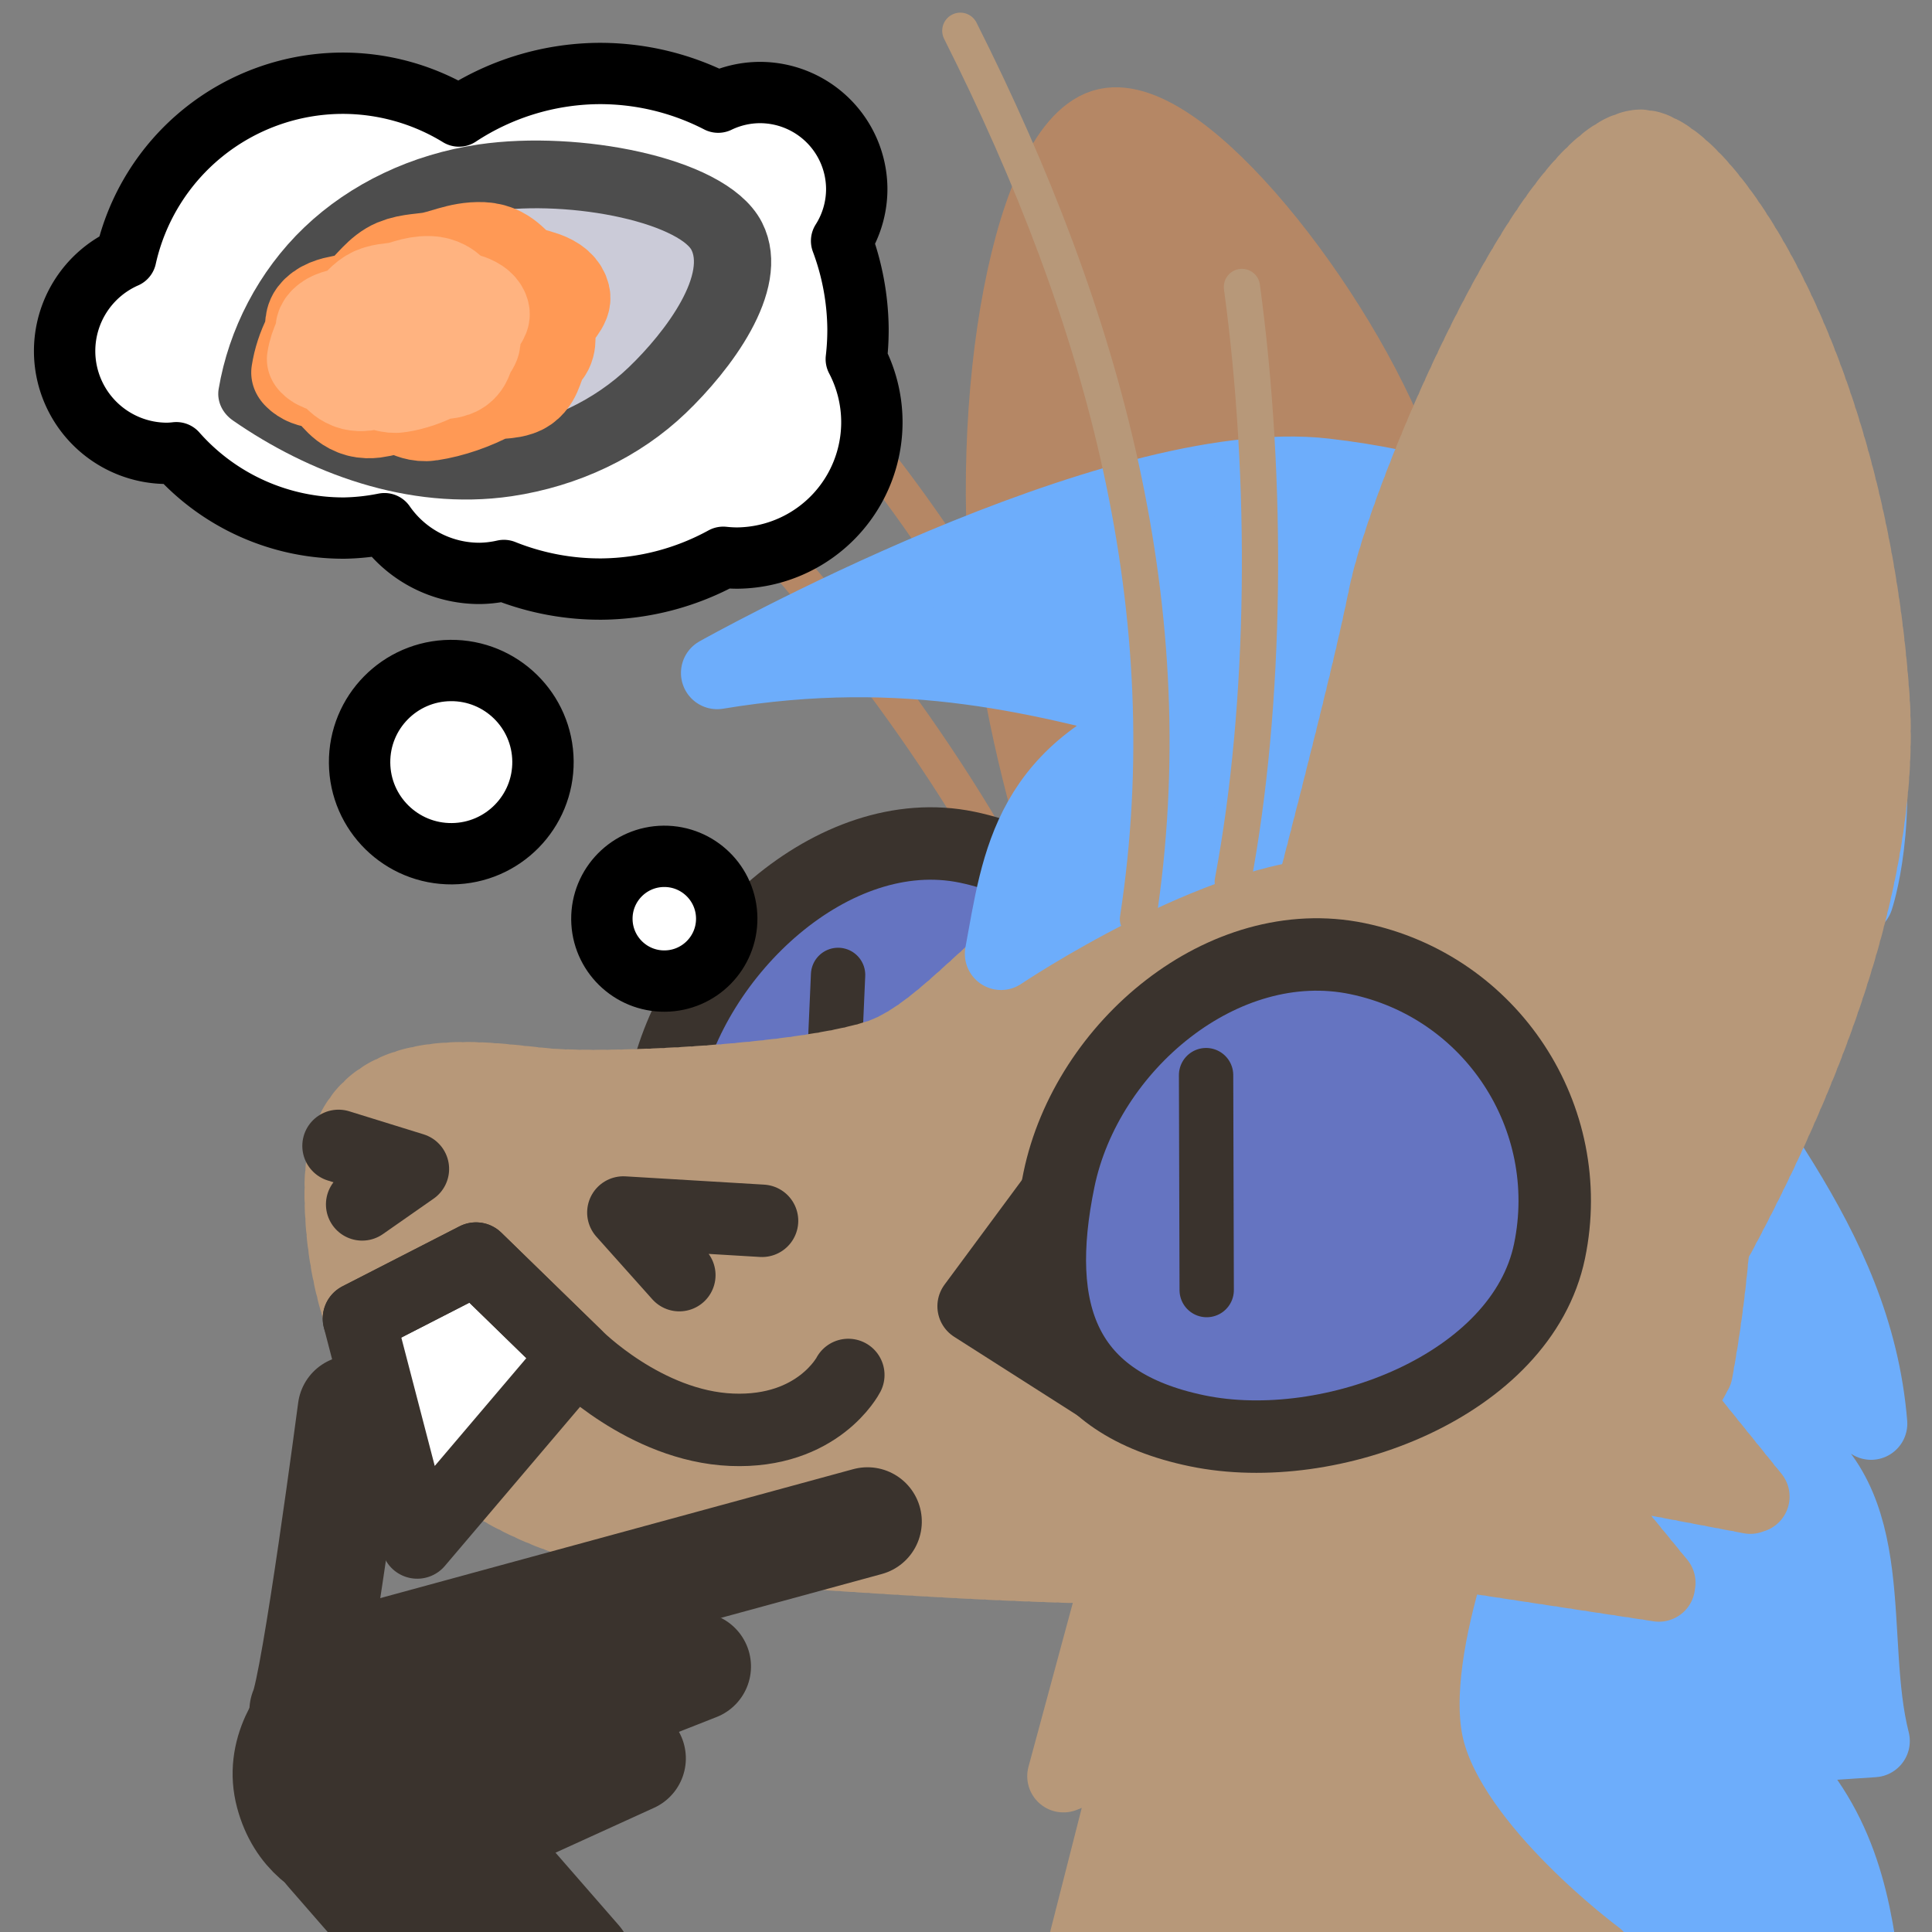 <?xml version="1.0" encoding="UTF-8" standalone="no"?>
<!-- Created with Inkscape (http://www.inkscape.org/) -->

<svg
   version="1.1"
   id="svg824"
   width="1706.667"
   height="1706.667"
   viewBox="0 0 1706.667 1706.667"
   sodipodi:docname="ying_think_clams.svg"
   inkscape:version="1.1 (c68e22c387, 2021-05-23)"
   inkscape:export-filename="D:\Pictures\yingmotes\ying_think.png"
   inkscape:export-xdpi="72"
   inkscape:export-ydpi="72"
   xmlns:inkscape="http://www.inkscape.org/namespaces/inkscape"
   xmlns:sodipodi="http://sodipodi.sourceforge.net/DTD/sodipodi-0.dtd"
   xmlns="http://www.w3.org/2000/svg"
   xmlns:svg="http://www.w3.org/2000/svg">
  <rect x="0" y="0" width="1706.667" height="1706.667" fill="#808080" stroke="none"/>
  <defs
     id="defs828" />
  <sodipodi:namedview
     id="namedview826"
     pagecolor="#ffffff"
     bordercolor="#666666"
     borderopacity="1.0"
     inkscape:pageshadow="2"
     inkscape:pageopacity="0.0"
     inkscape:pagecheckerboard="0"
     showgrid="false"
     inkscape:zoom="0.45292965"
     inkscape:cx="1203.2774"
     inkscape:cy="561.89741"
     inkscape:window-width="1920"
     inkscape:window-height="1001"
     inkscape:window-x="-9"
     inkscape:window-y="-9"
     inkscape:window-maximized="1"
     inkscape:current-layer="g5955"
     inkscape:lockguides="true">
    <inkscape:grid
       type="xygrid"
       id="grid1112" />
  </sodipodi:namedview>
  <g
     id="layer1"
     inkscape:label="Ying"
     style="display:inline"
     inkscape:groupmode="layer">
    <path
       style="display:inline;fill:#6dadfb;stroke:#6dadfb;stroke-width:64;stroke-linecap:round;stroke-linejoin:round;-inkscape-stroke:none;paint-order:fill markers stroke;stop-color:#000000"
       d="m 1454.149,855.731 c 70.798,131.454 185.382,239.025 198.706,401.828 -29.438,-19.135 -55.932,-14.719 -79.483,13.247 91.022,54.7 58.514,175.917 81.69,267.15 l -99.353,6.624 c 66.759,58.919 81.773,128.186 90.522,198.706 l -494.507,2.208 c -24.38,-41.481 23.115,-208.563 66.236,-227.044 0,0 3.379,-20.015 -75.353,-9.455 28.741,-247.273 185.695,-422.176 311.542,-653.264 z"
       id="path3091"
       sodipodi:nodetypes="cccccccccc"
       inkscape:label="mane" />
    <path
       style="opacity:1;fill:#b79879;fill-opacity:1;stroke:#b79879;stroke-width:64;stroke-linecap:round;stroke-linejoin:round;stroke-miterlimit:4;stroke-dasharray:none;stroke-dashoffset:0;stroke-opacity:1;paint-order:fill markers stroke;stop-color:#000000"
       d="m 1004.212,1329.521 -64.785,239.508 62.822,-25.521 -51.043,200.244 459.384,-15.705 c 0,0 -127.607,-94.233 -149.202,-184.539 -21.595,-90.306 51.043,-253.25 51.043,-253.25 z"
       id="path3340"
       inkscape:label="neck" />
    <g
       id="g12988"
       inkscape:label="head"
       transform="rotate(11.694,1113.397,2157.161)">
      <path
         style="display:inline;fill:none;fill-opacity:1;stroke:#b58765;stroke-width:32;stroke-linecap:round;stroke-linejoin:round;stroke-miterlimit:4;stroke-dasharray:none;stroke-dashoffset:0;stroke-opacity:1;paint-order:fill markers stroke;stop-color:#000000"
         d="m 214.247,510.634 c 146.957,90.167 298.173,215.743 401.657,338.766"
         id="path6280-0-6"
         sodipodi:nodetypes="cc"
         inkscape:label="eyelash left small" />
      <path
         style="display:inline;fill:none;fill-opacity:1;stroke:#b58765;stroke-width:32;stroke-linecap:round;stroke-linejoin:round;stroke-miterlimit:4;stroke-dasharray:none;stroke-dashoffset:0;stroke-opacity:1;paint-order:fill markers stroke;stop-color:#000000"
         d="M 136.307,315.67 C 386.364,452.289 592.003,626.13 711.506,872.152"
         id="path6280-3"
         sodipodi:nodetypes="cc"
         inkscape:label="eyelash left big" />
      <path
         style="opacity:1;fill:#b58765;fill-opacity:1;stroke:#b58765;stroke-width:64;stroke-linecap:round;stroke-miterlimit:4;stroke-dasharray:none;stroke-dashoffset:0;stroke-opacity:1;paint-order:fill markers stroke;stop-color:#000000"
         d="m 734.642,944.278 c 0,0 -104.946,-142.827 -163.582,-315.896 -64.505,-190.393 -68.317,-420.116 -5.806,-448.335 62.511,-28.22 234.993,116.861 310.808,236.957 75.815,120.096 152.816,419.01 152.816,419.01 z"
         id="path1640"
         inkscape:label="leftear"
         sodipodi:nodetypes="cssscc" />
      <g
         id="g12997"
         inkscape:label="left eye">
        <path
           id="path1915-9"
           style="display:inline;fill:#6574c1;stroke:#3a332d;stroke-width:64;stroke-linecap:round;stroke-linejoin:round;paint-order:fill markers stroke;stop-color:#000000"
           inkscape:label="lefteye"
           d="m 792.618,1048.728 c 10e-6,120.717 -155.86,218.577 -276.577,218.577 -120.717,0 -160.577,-55.86 -160.577,-176.577 0,-120.717 97.86,-260.577 218.577,-260.577 120.717,0 218.577,97.86 218.577,218.577 z"
           sodipodi:nodetypes="sssss" />
        <path
           style="opacity:1;fill:#ffffff;fill-opacity:1;stroke:#3a332d;stroke-width:48;stroke-linecap:round;stroke-linejoin:round;stroke-miterlimit:4;stroke-dasharray:none;stroke-dashoffset:0;stroke-opacity:1;paint-order:fill markers stroke;stop-color:#000000"
           d="m 485.408,963.711 27.131,167.826"
           id="path2372"
           inkscape:label="pupil left" />
      </g>
      <path
         id="path1148"
         style="display:inline;opacity:1;fill:#b79879;stroke:#b79879;stroke-width:64;stroke-linecap:round;stroke-linejoin:round;stroke-miterlimit:4;stroke-dasharray:6.4, 6.4;stroke-dashoffset:0;stroke-opacity:1;paint-order:fill markers stroke;stop-color:#000000"
         inkscape:label="head"
         d="m 1299.055,1153.559 c 0,0 -0.108,-10.821 -0.951,-28.418 -0.422,-8.799 -1.026,-19.291 -1.895,-30.973 -0.869,-11.681 -2,-24.552 -3.473,-38.105 -1.473,-13.553 -3.289,-27.788 -5.523,-42.201 -2.235,-14.413 -4.889,-29.005 -8.043,-43.268 -1.577,-7.131 -3.279,-14.182 -5.115,-21.086 -1.836,-6.904 -3.807,-13.662 -5.922,-20.213 -2.115,-6.551 -4.373,-12.892 -6.787,-18.963 -2.414,-6.071 -4.983,-11.87 -7.715,-17.334 -2.732,-5.464 -5.935,-10.786 -9.539,-15.961 -3.604,-5.175 -7.611,-10.205 -11.949,-15.084 -4.338,-4.879 -9.007,-9.609 -13.94,-14.186 -4.932,-4.576 -10.126,-8.999 -15.514,-13.266 -5.387,-4.266 -10.967,-8.375 -16.67,-12.324 -5.703,-3.949 -11.53,-7.738 -17.41,-11.363 -11.761,-7.251 -23.737,-13.847 -35.371,-19.76 -11.634,-5.913 -22.926,-11.142 -33.32,-15.66 -10.395,-4.519 -19.891,-8.326 -27.934,-11.395 -16.085,-6.137 -26.354,-9.318 -26.354,-9.318 -106.831,-15.988 -232.175,6.969 -312.625,60.014 -101.267,66.77 -136.887,176.629 -198.707,211.955 -61.82,35.325 -225.2,77.273 -280.396,83.897 -55.196,6.623 -183.25,6.625 -161.172,123.641 22.078,117.016 112.599,282.605 377.541,247.279 264.942,-35.326 313.515,-44.157 536.508,-88.314 22.897,-4.534 53.848,-18.32 86.828,-36.947 l 213.871,-11.428 -92.926,-75.256 c 5.358,-4.84 10.6,-9.718 15.633,-14.637 l 142.076,-2.375 -84.881,-69.668 c 3.481,-6.554 6.481,-13.021 8.627,-19.307 1.052,-3.082 2.033,-6.627 3.047,-9.977 z" />
      <path
         style="display:inline;fill:#6dadfb;stroke:#6dadfb;stroke-width:64;stroke-linecap:round;stroke-linejoin:round;-inkscape-stroke:none;paint-order:fill markers stroke;stop-color:#000000"
         d="M 880.931,744.045 C 763.916,771.643 622.613,916.257 622.613,916.257 620.953,833.211 611.28,749.437 735.213,677.809 c -124.695,-7.457 -249.288,-15.117 -408.452,46.365 0,0 303.226,-263.622 490.142,-280.397 172.212,-15.455 264.942,37.533 264.942,37.533 -0.192,-45.683 -31.458,-88.259 -90.522,-128.055 0,0 295.852,97.145 333.385,194.291 37.533,97.145 28.702,167.796 28.702,167.796 l -243.752,34.923 c 0,0 -111.711,-33.819 -228.727,-6.221 z"
         id="path1637"
         sodipodi:nodetypes="zcccsccsccz"
         inkscape:label="top hair" />
      <path
         id="path13483"
         style="display:inline;opacity:1;fill:#b79879;stroke:#b79879;stroke-width:64;stroke-linecap:round;stroke-linejoin:round;stroke-miterlimit:4;stroke-dasharray:6.4, 6.4;stroke-dashoffset:0;stroke-opacity:1;paint-order:fill markers stroke;stop-color:#000000"
         inkscape:label="rightear"
         d="m 1028.988,103.355 c -75.55,24.692 -139.427,345.269 -138.701,435.56 0.646,80.391 -10.311,286.889 -13.469,345.426 0,0 10.749,-0.166 27.944,0.67 8.598,0.418 18.807,1.087 30.091,2.153 11.284,1.066 23.641,2.528 36.537,4.534 12.895,2.006 26.328,4.555 39.76,7.794 6.716,1.619 13.431,3.41 20.079,5.392 6.648,1.982 13.228,4.154 19.674,6.536 6.446,2.382 12.757,4.972 18.867,7.79 6.11,2.818 12.018,5.863 17.657,9.153 5.639,3.29 11.01,6.826 16.044,10.625 5.034,3.799 9.731,7.863 14.026,12.208 4.294,4.345 8.538,9.059 12.718,14.08 4.18,5.02 8.297,10.347 12.342,15.916 4.045,5.569 8.018,11.381 11.908,17.373 3.89,5.992 7.698,12.165 11.413,18.453 7.429,12.577 14.485,25.622 21.087,38.628 6.602,13.006 12.75,25.972 18.36,38.397 5.611,12.425 10.684,24.308 15.139,35.141 4.455,10.834 8.288,20.619 11.423,28.852 6.269,16.465 9.733,26.716 9.733,26.716 55.557,-141.809 150.196,-433.094 89.242,-648.144 C 1247.406,242.181 1077.98,87.343 1028.988,103.355 Z" />
      <g
         id="layer2"
         inkscape:label="hand"
         transform="matrix(1.089,-0.456,0.456,1.089,-568.11,43.384)"
         style="display:inline;fill:none;fill-opacity:1;stroke:#888800;stroke-width:0.847;stroke-opacity:1">
        <rect
           style="fill:none;fill-opacity:1;stroke:#3a332d;stroke-width:96;stroke-linecap:round;stroke-linejoin:round;stroke-miterlimit:4;stroke-dasharray:none;stroke-opacity:1;paint-order:fill markers stroke;stop-color:#000000"
           id="rect21082"
           width="71.515"
           height="184.22"
           x="-791.126"
           y="1425.855"
           transform="rotate(-30.046)"
           inkscape:transform-center-x="-90.714962"
           inkscape:transform-center-y="85.04706" />
        <path
           style="fill:none;fill-opacity:1;stroke:#3a332d;stroke-width:81.306;stroke-linecap:round;stroke-linejoin:round;stroke-miterlimit:4;stroke-dasharray:none;stroke-opacity:1;paint-order:fill markers stroke;stop-color:#000000"
           d="m 102.805,1313.581 c 0,0 -65.914,196.87 -78.51,213.968"
           id="path15392"
           sodipodi:nodetypes="cc" />
        <path
           style="fill:none;fill-opacity:1;stroke:#3a332d;stroke-width:81.306;stroke-linecap:round;stroke-linejoin:round;stroke-miterlimit:4;stroke-dasharray:none;stroke-opacity:1;paint-order:fill markers stroke;stop-color:#000000"
           d="M 465.365,1469.399 89.494,1497.152"
           id="path20257"
           sodipodi:nodetypes="cc" />
        <path
           style="fill:none;fill-opacity:1;stroke:#3a332d;stroke-width:81.306;stroke-linecap:round;stroke-linejoin:round;stroke-miterlimit:4;stroke-dasharray:none;stroke-opacity:1;paint-order:fill markers stroke;stop-color:#000000"
           d="m 83.585,1562.01 235.596,-10.647 -227.013,41.957"
           id="path20259"
           sodipodi:nodetypes="ccc" />
        <path
           style="fill:none;fill-opacity:1;stroke:#3a332d;stroke-width:81.306;stroke-linecap:round;stroke-linejoin:round;stroke-miterlimit:4;stroke-dasharray:none;stroke-opacity:1;paint-order:fill markers stroke;stop-color:#000000"
           d="M 71.289,1621.58 258.185,1609.521 75.211,1653.329"
           id="path20261"
           sodipodi:nodetypes="ccc" />
        <path
           style="fill:none;fill-opacity:1;stroke:#3a332d;stroke-width:81.306;stroke-linecap:round;stroke-linejoin:round;stroke-miterlimit:4;stroke-dasharray:none;stroke-opacity:1;paint-order:fill markers stroke;stop-color:#000000"
           d="m 89.494,1497.152 c 0,0 -91.662,27.932 -87.474,89.369 4.188,61.437 73.191,66.807 73.191,66.807 l 14.283,-156.176"
           id="path20376" />
      </g>
      <g
         id="g13003"
         inkscape:label="face">
        <path
           style="opacity:1;fill:none;fill-opacity:1;stroke:#3a332d;stroke-width:64;stroke-linecap:round;stroke-linejoin:round;stroke-miterlimit:4;stroke-dasharray:none;stroke-dashoffset:0;stroke-opacity:1;paint-order:fill markers stroke;stop-color:#000000"
           d="m 83.898,1201.07 68.443,6.623 -37.533,39.741"
           id="path2163"
           inkscape:label="left nostril" />
        <path
           style="opacity:1;fill:none;fill-opacity:1;stroke:#3a332d;stroke-width:64;stroke-linecap:round;stroke-linejoin:round;stroke-miterlimit:4;stroke-dasharray:none;stroke-dashoffset:0;stroke-opacity:1;paint-order:fill markers stroke;stop-color:#000000"
           d="m 401.828,1251.85 -59.612,-44.157 121.432,-17.663"
           id="path2198"
           inkscape:label="right nostril" />
        <path
           style="opacity:1;fill:#ffffff;fill-opacity:1;stroke:#3a332d;stroke-width:64;stroke-linecap:round;stroke-linejoin:round;stroke-miterlimit:4;stroke-dasharray:none;stroke-dashoffset:0;stroke-opacity:1;paint-order:fill markers stroke;stop-color:#000000"
           d="m 222.993,1530.039 -90.522,-183.251 90.522,-72.859 103.769,66.235 z"
           id="path2202"
           sodipodi:nodetypes="ccccc"
           inkscape:label="toof" />
      </g>
      <g
         id="g12993"
         inkscape:label="right eye">
        <path
           style="opacity:1;fill:#3a332d;fill-opacity:1;stroke:#3a332d;stroke-width:64;stroke-linecap:round;stroke-linejoin:round;stroke-miterlimit:4;stroke-dasharray:none;stroke-dashoffset:0;stroke-opacity:1;paint-order:fill markers stroke;stop-color:#000000"
           d="m 661.976,1226.049 53.367,-115.501 86.531,168.711 z"
           id="path7852"
           inkscape:label="eyenub"
           sodipodi:nodetypes="cccc" />
        <path
           id="path1915"
           style="opacity:1;fill:#6574c1;stroke:#3a332d;stroke-width:64;stroke-linecap:round;stroke-linejoin:round;paint-order:fill markers stroke;stop-color:#000000"
           inkscape:label="righteye"
           d="m 1150.289,1075.222 c 0,120.717 -151.86,218.577 -272.577,218.577 -120.717,0 -164.577,-71.86 -164.577,-192.577 -2e-5,-120.717 97.86,-244.577 218.577,-244.577 120.717,-2e-5 218.577,97.86 218.577,218.577 z"
           sodipodi:nodetypes="sssss" />
        <path
           style="opacity:1;fill:#ffffff;fill-opacity:1;stroke:#3a332d;stroke-width:48;stroke-linecap:round;stroke-linejoin:round;stroke-miterlimit:4;stroke-dasharray:none;stroke-dashoffset:0;stroke-opacity:1;paint-order:fill markers stroke;stop-color:#000000"
           d="m 821.682,984.518 39.016,185.823"
           id="path2350"
           inkscape:label="pupil right" />
      </g>
      <path
         style="opacity:1;fill:none;fill-opacity:1;stroke:#b79879;stroke-width:32;stroke-linecap:round;stroke-linejoin:round;stroke-miterlimit:4;stroke-dasharray:none;stroke-dashoffset:0;stroke-opacity:1;paint-order:fill markers stroke;stop-color:#000000"
         d="M 422.098,125.101 C 599.1,348.402 720.689,588.661 734.815,861.807"
         id="path6280"
         sodipodi:nodetypes="cc"
         inkscape:label="eyelash right big" />
      <path
         style="display:inline;fill:none;fill-opacity:1;stroke:#b79879;stroke-width:32;stroke-linecap:round;stroke-linejoin:round;stroke-miterlimit:4;stroke-dasharray:none;stroke-dashoffset:0;stroke-opacity:1;paint-order:fill markers stroke;stop-color:#000000"
         d="m 711.568,296.293 c 57.336,162.601 95.675,355.385 98.55,516.119"
         id="path6280-0"
         sodipodi:nodetypes="cc"
         inkscape:label="eyelash right small" />
      <g
         id="g23418"
         inkscape:label="thinkcloud"
         transform="matrix(1.144,-0.491,0.491,1.143,-636.926,50.96)"
         style="stroke-width:0.803">
        <circle
           style="fill:#ffffff;fill-opacity:1;stroke:#000000;stroke-width:43.551;stroke-linecap:round;stroke-linejoin:round;stroke-miterlimit:4;stroke-dasharray:none;stroke-opacity:1;paint-order:fill markers stroke;stop-color:#000000"
           id="path23111"
           cx="603.162"
           cy="866.902"
           transform="rotate(11.032)"
           r="44.295" />
        <ellipse
           style="fill:#ffffff;fill-opacity:1;stroke:#000000;stroke-width:43.551;stroke-linecap:round;stroke-linejoin:round;stroke-miterlimit:4;stroke-dasharray:none;stroke-opacity:1;paint-order:fill markers stroke;stop-color:#000000"
           id="path23113"
           cx="453.012"
           cy="754.355"
           transform="rotate(11.032)"
           rx="65.063"
           ry="65.062" />
        <path
           id="path23217"
           style="fill:#ffffff;fill-opacity:1;stroke:#000000;stroke-width:51.422;stroke-linecap:round;stroke-linejoin:round;stroke-miterlimit:4;stroke-dasharray:none;stroke-opacity:1;paint-order:fill markers stroke;stop-color:#000000"
           d="M 520.654,60.887 A 216.224,216.224 0 0 0 404.059,95.525 186.562,186.562 0 0 0 305.211,67.131 186.562,186.562 0 0 0 123.783,211.562 a 85.865,85.865 0 0 0 -51.969,78.818 85.865,85.865 0 0 0 85.865,85.865 85.865,85.865 0 0 0 6.998,-0.459 186.562,186.562 0 0 0 140.533,64.467 186.562,186.562 0 0 0 33.357,-3.387 96.793,96.793 0 0 0 79.83,42.416 96.793,96.793 0 0 0 19.906,-2.273 216.224,216.224 0 0 0 82.35,16.324 216.224,216.224 0 0 0 101.566,-25.74 113.966,113.966 0 0 0 11.621,0.762 113.966,113.966 0 0 0 113.965,-113.967 113.966,113.966 0 0 0 -12.584,-51.998 216.224,216.224 0 0 0 1.656,-25.281 216.224,216.224 0 0 0 -13.086,-73.971 81.182,81.182 0 0 0 13.086,-43.898 A 81.182,81.182 0 0 0 655.697,78.059 81.182,81.182 0 0 0 621.402,85.83 216.224,216.224 0 0 0 520.654,60.887 Z"
           transform="matrix(0.831,0.162,-0.162,0.831,77.146,233.836)" />
      </g>
      <path
         style="fill:none;stroke:#3a332d;stroke-width:64;stroke-linecap:round;stroke-linejoin:round;stroke-miterlimit:4;stroke-dasharray:none;stroke-opacity:1;paint-order:fill markers stroke;stop-color:#000000"
         d="m 132.471,1346.787 90.522,-72.859 103.769,66.235 c 0,0 72.484,48.511 148.027,36.063 75.543,-12.448 91.09,-68.277 91.09,-68.277"
         id="path888"
         sodipodi:nodetypes="cccsc" />
      <g
         id="g5955"
         inkscape:label="clam"
         transform="matrix(0.054,-0.196,0.219,0.038,-159.964,593.156)"
         style="display:inline;stroke-width:4.708">
        <path
           id="path2157"
           style="fill:#cbcbd8;fill-opacity:1;stroke:#4d4d4d;stroke-width:301.322;stroke-linecap:round;stroke-linejoin:round;paint-order:fill markers stroke;stop-color:#000000;stroke-miterlimit:4;stroke-dasharray:none"
           d="M 168.549,134.683 C 84.512,468.459 90.219,848.058 286.454,1142.021 c 129.247,192.622 319.089,336.632 539.458,409.218 220.368,72.587 585.958,134.923 736.468,-33.463 150.51,-168.385 45.604,-671.034 -150.024,-964.218 C 1283.512,360.681 1093.98,216.285 873.776,143.241 653.572,70.196 399.672,69.556 168.549,134.683 Z"
           sodipodi:nodetypes="ccszcsc" />
        <path
           id="path2157-8"
           style="fill:#ff9955;stroke:#ff9955;stroke-width:451.984;stroke-linecap:round;stroke-linejoin:round;paint-order:fill markers stroke;stop-color:#000000"
           d="m 338.863,281.858 c -19.126,39.767 11.262,57.846 3.099,100.08 -10.339,53.489 -61.423,102.436 -54.455,156.495 5.463,42.379 60.344,76.842 76.274,117.497 14.4,36.75 -11.1,79.932 11.738,113.854 42.021,62.098 101.361,119.178 168.738,165.581 28.033,19.306 44.906,84.272 75.053,99.474 47.833,24.121 110.036,-4.944 158.838,6.191 49.855,11.375 85.41,-27.343 130.643,-32.955 44.311,-5.498 98.45,22.488 132.916,-2.61 59.13,-43.058 23.366,-108.339 28.883,-167.124 5.152,-54.893 54.306,-102.689 31.44,-160.61 C 1075.686,611 1018.821,574.617 981.127,518.605 957.074,482.902 936.343,437.43 899.028,414.596 850.047,384.622 781.766,380.349 732.854,355.05 676.152,325.722 663.71,247.593 600.433,237.082 c -33.9,-5.631 -62.883,20.733 -97.506,20.916 -54.826,0.291 -110.051,8.053 -164.064,23.86 z"
           sodipodi:nodetypes="cssscssssssscssssc" />
        <path
           id="path2157-8-9"
           style="fill:#ffb380;stroke:#ffb380;stroke-width:451.984;stroke-linecap:round;stroke-linejoin:round;paint-order:fill markers stroke;stop-color:#000000"
           d="m 418.059,313.3 c -11.568,24.007 6.811,34.922 1.873,60.418 -6.254,32.291 -37.151,61.84 -32.937,94.476 3.304,25.584 36.496,46.391 46.13,70.934 8.709,22.186 -6.714,48.255 7.098,68.734 25.414,37.489 61.303,71.949 102.053,99.963 16.954,11.655 27.159,50.875 45.392,60.053 28.93,14.563 66.551,-2.984 96.067,3.739 30.153,6.868 51.657,-16.506 79.014,-19.893 26.8,-3.319 59.544,13.577 80.389,-1.574 35.763,-25.994 14.133,-65.404 17.47,-100.892 3.117,-33.139 32.846,-61.993 19.017,-96.96 -15.932,-40.285 -50.324,-62.251 -73.121,-96.066 -14.547,-21.554 -27.085,-49.006 -49.654,-62.791 -29.624,-18.096 -70.921,-20.676 -100.503,-35.95 -34.294,-17.706 -41.818,-64.872 -80.088,-71.219 -20.503,-3.4 -38.032,12.516 -58.973,12.626 -33.16,0.175 -66.56,4.86 -99.228,14.402 z"
           sodipodi:nodetypes="cssscssssssscssssc" />
      </g>
    </g>
  </g>
</svg>
